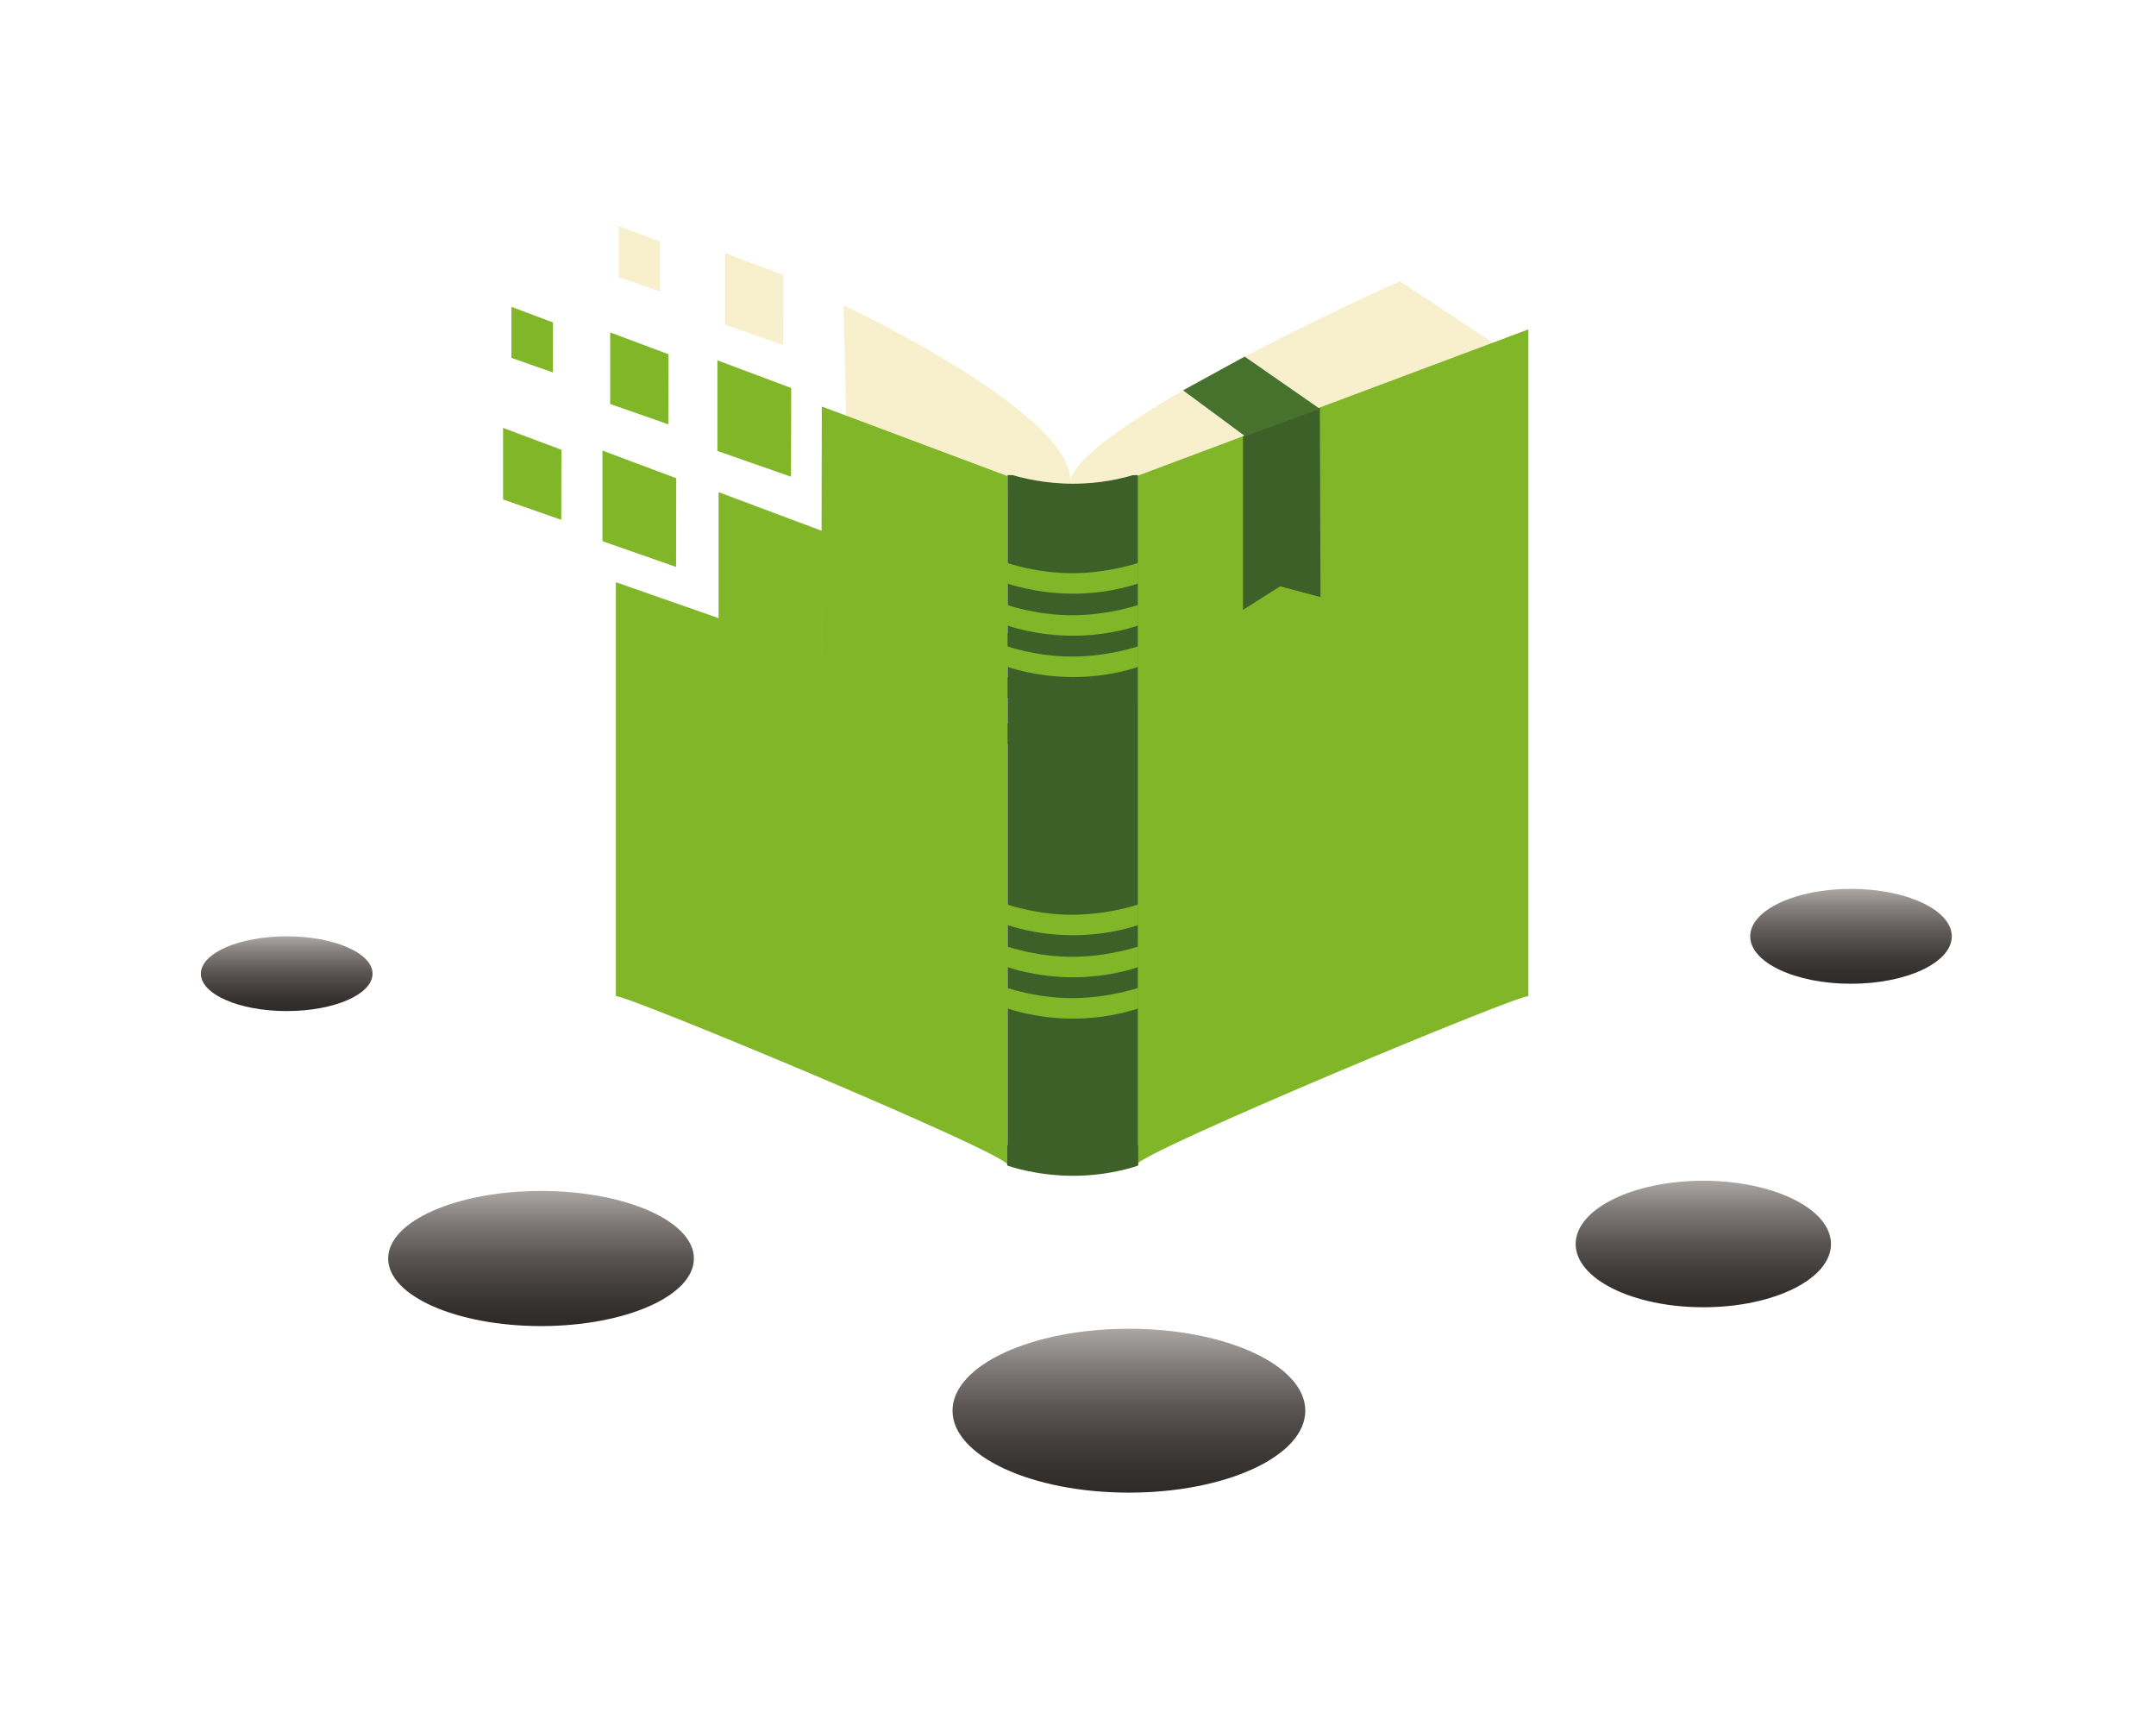 <?xml version="1.0" encoding="utf-8"?>
<!-- Generator: Adobe Illustrator 16.0.0, SVG Export Plug-In . SVG Version: 6.00 Build 0)  -->
<!DOCTYPE svg PUBLIC "-//W3C//DTD SVG 1.1//EN" "http://www.w3.org/Graphics/SVG/1.1/DTD/svg11.dtd">
<svg version="1.1" id="Calque_1" xmlns="http://www.w3.org/2000/svg" xmlns:xlink="http://www.w3.org/1999/xlink" x="0px" y="0px"
	 width="500px" height="400px" viewBox="0 0 500 400" enable-background="new 0 0 500 400" xml:space="preserve">
<polyline fill="#80B628" points="116.671,115.821 130.157,120.538 130.19,104.29 116.67,99.226 "/>
<polyline fill="#80B628" points="118.61,82.992 128.228,86.356 128.251,74.769 118.609,71.157 "/>
<polyline fill="#80B628" points="166.65,143.56 190.571,151.925 190.627,123.109 166.649,114.127 "/>
<polyline fill="#80B628" points="139.712,125.491 156.789,131.463 156.83,110.892 139.712,104.48 "/>
<polyline fill="#80B628" points="166.372,104.569 183.448,110.541 183.489,89.97 166.371,83.558 "/>
<polyline fill="#80B628" points="141.511,93.679 154.998,98.396 155.03,82.148 141.511,77.084 "/>
<polyline fill="#F8EFCD" points="143.45,64.239 153.068,67.603 153.091,56.017 143.449,52.405 "/>
<polyline fill="#F8EFCD" points="168.171,75.294 181.657,80.011 181.69,63.764 168.17,58.699 "/>
<path fill="#D9B894" stroke="#12100B" stroke-miterlimit="10" d="M309.522,117.283"/>
<path fill="#D9B894" d="M299.192,108.444"/>
<path fill="#075775" stroke="#0F3A4C" stroke-width="0.5" stroke-miterlimit="10" d="M334.729,125.824"/>
<path fill="#F8EFCD" d="M347.555,80.353l-22.91-15.143c0,0-82.983,36.945-76.264,48.794c13.245,0,13.245,0,13.245,0"/>
<path fill="#F8EFCD" d="M196.212,96.374l-0.587-25.602c0,0,59.125,27.694,51.981,43.355c-13.245,0-13.245,0-13.245,0"/>
<path fill="#80B628" d="M263.673,110.377l90.774-34c0,0,0.001,156.086,0.001,154.667s-90.776,36.419-90.776,39"/>
<polygon fill="#3D6028" points="306.09,94.584 306.237,138.459 296.886,135.959 288.261,141.418 288.261,101.167 "/>
<polyline fill="#47722D" points="274.37,90.517 288.779,101.167 306.09,94.808 288.653,82.688 "/>
<linearGradient id="SVGID_1_" gradientUnits="userSpaceOnUse" x1="72.085" y1="217.072" x2="72.085" y2="199.738" gradientTransform="matrix(1 0 0 1 -5.595 17.379)">
	<stop  offset="0" style="stop-color:#2D2A27"/>
	<stop  offset="0.111" style="stop-color:#322F2C"/>
	<stop  offset="0.292" style="stop-color:#413D3B"/>
	<stop  offset="0.522" style="stop-color:#5B5654"/>
	<stop  offset="0.788" style="stop-color:#837E7C"/>
	<stop  offset="1" style="stop-color:#AAA7A5"/>
</linearGradient>
<ellipse fill="url(#SVGID_1_)" cx="66.49" cy="225.784" rx="19.906" ry="8.667"/>
<linearGradient id="SVGID_2_" gradientUnits="userSpaceOnUse" x1="131.065" y1="290.116" x2="131.065" y2="258.783" gradientTransform="matrix(1 0 0 1 -5.595 17.379)">
	<stop  offset="0" style="stop-color:#2D2A27"/>
	<stop  offset="0.111" style="stop-color:#322F2C"/>
	<stop  offset="0.292" style="stop-color:#413D3B"/>
	<stop  offset="0.522" style="stop-color:#5B5654"/>
	<stop  offset="0.788" style="stop-color:#837E7C"/>
	<stop  offset="1" style="stop-color:#AAA7A5"/>
</linearGradient>
<ellipse fill="url(#SVGID_2_)" cx="125.47" cy="291.829" rx="35.453" ry="15.666"/>
<linearGradient id="SVGID_3_" gradientUnits="userSpaceOnUse" x1="267.401" y1="328.739" x2="267.401" y2="290.739" gradientTransform="matrix(1 0 0 1 -5.595 17.379)">
	<stop  offset="0" style="stop-color:#2D2A27"/>
	<stop  offset="0.111" style="stop-color:#322F2C"/>
	<stop  offset="0.292" style="stop-color:#413D3B"/>
	<stop  offset="0.522" style="stop-color:#5B5654"/>
	<stop  offset="0.788" style="stop-color:#837E7C"/>
	<stop  offset="1" style="stop-color:#AAA7A5"/>
</linearGradient>
<ellipse fill="url(#SVGID_3_)" cx="261.807" cy="327.117" rx="40.907" ry="19.001"/>
<linearGradient id="SVGID_4_" gradientUnits="userSpaceOnUse" x1="400.616" y1="285.751" x2="400.616" y2="256.417" gradientTransform="matrix(1 0 0 1 -5.595 17.379)">
	<stop  offset="0" style="stop-color:#2D2A27"/>
	<stop  offset="0.111" style="stop-color:#322F2C"/>
	<stop  offset="0.292" style="stop-color:#413D3B"/>
	<stop  offset="0.522" style="stop-color:#5B5654"/>
	<stop  offset="0.788" style="stop-color:#837E7C"/>
	<stop  offset="1" style="stop-color:#AAA7A5"/>
</linearGradient>
<ellipse fill="url(#SVGID_4_)" cx="395.021" cy="288.463" rx="29.608" ry="14.667"/>
<linearGradient id="SVGID_5_" gradientUnits="userSpaceOnUse" x1="434.861" y1="210.738" x2="434.861" y2="188.738" gradientTransform="matrix(1 0 0 1 -5.595 17.379)">
	<stop  offset="0" style="stop-color:#2D2A27"/>
	<stop  offset="0.111" style="stop-color:#322F2C"/>
	<stop  offset="0.292" style="stop-color:#413D3B"/>
	<stop  offset="0.522" style="stop-color:#5B5654"/>
	<stop  offset="0.788" style="stop-color:#837E7C"/>
	<stop  offset="1" style="stop-color:#AAA7A5"/>
</linearGradient>
<ellipse fill="url(#SVGID_5_)" cx="429.267" cy="217.117" rx="23.375" ry="11"/>
<path fill="#80B628" d="M263.942,151.5c0,0-6.255,2.375-15.062,2.375c-8.808,0-15.281-2.375-15.281-2.375v-4.75
	c0,0,6.757,2.375,15.063,2.375c8.305,0,15.28-2.375,15.28-2.375V151.5z"/>
<path fill="#80B628" d="M263.942,161.75c0,0-6.255,2.375-15.062,2.375c-8.808,0-15.281-2.375-15.281-2.375V157
	c0,0,6.757,2.375,15.063,2.375c8.305,0,15.28-2.375,15.28-2.375V161.75z"/>
<path fill="#80B628" d="M263.942,172.5c0,0-6.255,2.375-15.062,2.375c-8.808,0-15.281-2.375-15.281-2.375v-4.75
	c0,0,6.757,2.375,15.063,2.375c8.305,0,15.28-2.375,15.28-2.375V172.5z"/>
<path fill="#3D6028" d="M263.942,270.272c0,0-6.255,2.375-15.062,2.375c-8.808,0-15.281-2.375-15.281-2.375v-4.75
	c0,0,6.757,2.375,15.063,2.375c8.305,0,15.28-2.375,15.28-2.375V270.272z"/>
<path fill="#80B628" d="M233.599,110.377l-43.012-16.11l-0.113,57.402l-47.649-16.664c0,44.113-0.001,96.866-0.001,96.039
	c0-1.419,90.776,36.419,90.776,39"/>
<path fill="#3D6028" stroke="#3D6028" stroke-miterlimit="10" d="M262.813,110.669c-2.179,0.669-7.339,2-13.933,2
	c-6.593,0-11.878-1.331-14.119-2h-0.601v158.999h29.219l-0.002-158.999H262.813z"/>
<path fill="#80B628" d="M263.942,214.492c0,0-6.255,2.375-15.062,2.375c-8.808,0-15.281-2.375-15.281-2.375v-4.75
	c0,0,6.757,2.375,15.063,2.375c8.305,0,15.28-2.375,15.28-2.375V214.492z"/>
<path fill="#80B628" d="M263.942,224.242c0,0-6.255,2.375-15.062,2.375c-8.808,0-15.281-2.375-15.281-2.375v-4.75
	c0,0,6.757,2.375,15.063,2.375c8.305,0,15.28-2.375,15.28-2.375V224.242z"/>
<path fill="#80B628" d="M263.942,233.826c0,0-6.255,2.375-15.062,2.375c-8.808,0-15.281-2.375-15.281-2.375v-4.75
	c0,0,6.757,2.375,15.063,2.375c8.305,0,15.28-2.375,15.28-2.375V233.826z"/>
<path fill="#80B628" d="M263.942,135.29c0,0-6.255,2.375-15.062,2.375c-8.808,0-15.281-2.375-15.281-2.375v-4.75
	c0,0,6.757,2.375,15.063,2.375c8.305,0,15.28-2.375,15.28-2.375V135.29z"/>
<path fill="#80B628" d="M263.942,145.04c0,0-6.255,2.375-15.062,2.375c-8.808,0-15.281-2.375-15.281-2.375v-4.75
	c0,0,6.757,2.375,15.063,2.375c8.305,0,15.28-2.375,15.28-2.375V145.04z"/>
<path fill="#80B628" d="M263.942,154.625c0,0-6.255,2.375-15.062,2.375c-8.808,0-15.281-2.375-15.281-2.375v-4.75
	c0,0,6.757,2.375,15.063,2.375c8.305,0,15.28-2.375,15.28-2.375V154.625z"/>
</svg>
